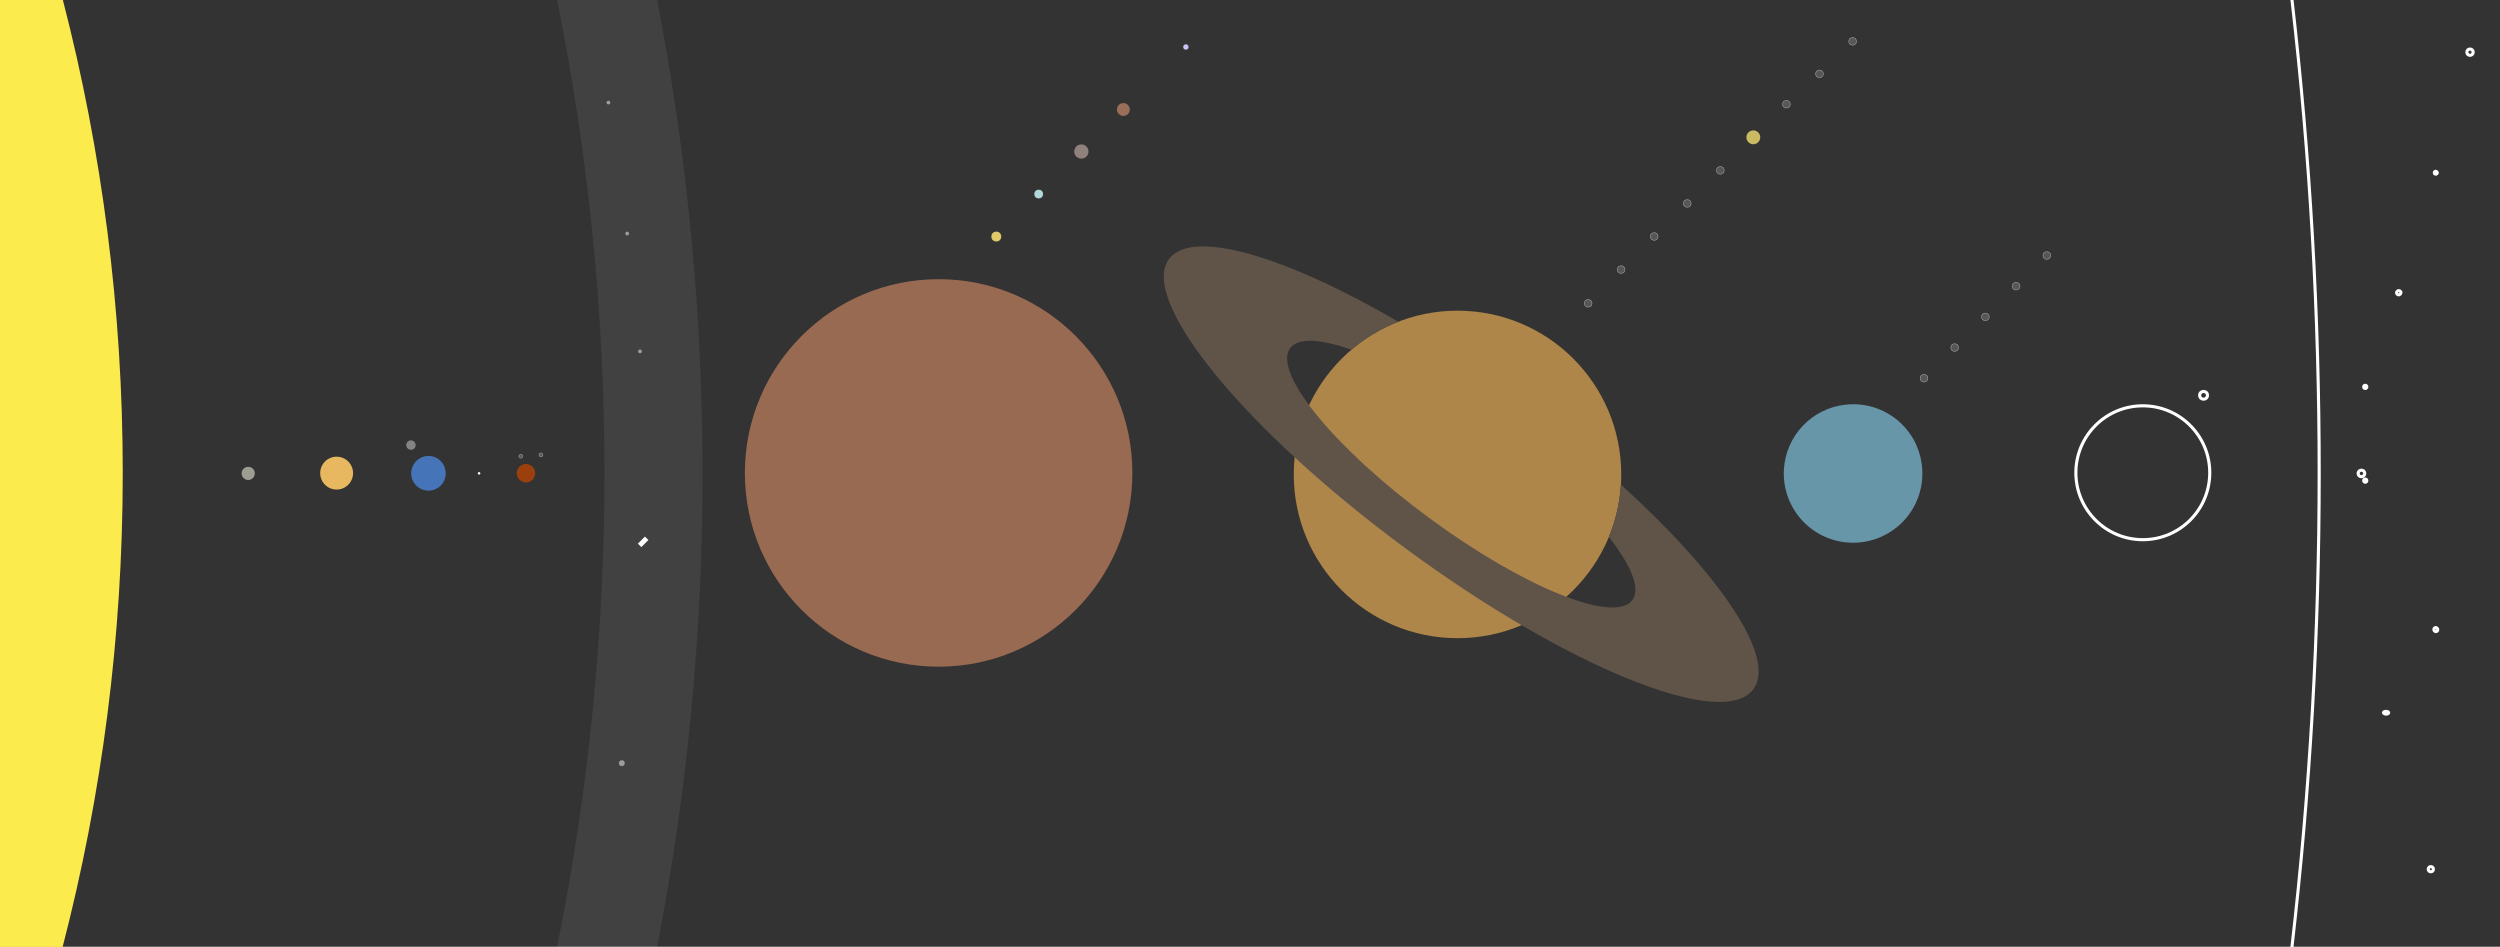 <?xml version="1.0" encoding="utf-8"?>
<!-- Generator: Adobe Illustrator 22.0.1, SVG Export Plug-In . SVG Version: 6.00 Build 0)  -->
<svg version="1.1" xmlns="http://www.w3.org/2000/svg" xmlns:xlink="http://www.w3.org/1999/xlink" x="0px" y="0px"
	 viewBox="0 0 4000 1514.8" style="enable-background:new 0 0 4000 1514.8;" xml:space="preserve">
<rect x="0" y="0" width="4000" height="1514.8" fill="#333333" stroke="none"/>
<style type="text/css">
	.st0{display:none;fill:#1B1F28;}
	.st1{display:none;}
	.st2{display:inline;fill:none;stroke:#FFFFFF;stroke-width:5;stroke-miterlimit:10;enable-background:new    ;}
	.st3{fill:#FFFFFF;enable-background:new    ;}
	.st4{display:inline;fill:#FFFFFF;}
	.st5{display:inline;fill:none;stroke:#FFFFFF;stroke-width:5;stroke-miterlimit:10;}
	.st6{fill:none;stroke:#FFFFFF;stroke-width:5;stroke-miterlimit:10;}
	.st7{display:none;fill:none;stroke:#FFFFFF;stroke-width:5;stroke-miterlimit:10;}
	.st8{display:none;fill:none;stroke:#FFFFFF;stroke-width:5;stroke-miterlimit:10;enable-background:new    ;}
	.st9{opacity:7.000000e-02;fill:#FFFFFF;enable-background:new    ;}
	.st10{display:none;opacity:7.000000e-02;fill:#FFFFFF;enable-background:new    ;}
	.st11{fill:#FCEB4C;}
	.st12{fill:#575756;stroke:#B2B2B2;stroke-width:0.75;stroke-miterlimit:10;}
	.st13{display:inline;fill:#D5E7EA;}
	.st14{display:inline;fill:#90CAD3;}
	.st15{display:inline;fill:#C7C6C6;}
	.st16{display:inline;fill:#7A2B2B;}
	.st17{display:inline;fill:#9B6D67;}
	.st18{display:inline;fill:#AFA6A6;}
	.st19{display:inline;fill:#AAA196;}
	.st20{fill:#9D9D9C;}
	.st21{fill:#4674B9;}
	.st22{fill:#9B400D;}
	.st23{fill:#6896A9;}
	.st24{fill:#9E9D91;}
	.st25{fill:#848484;enable-background:new    ;}
	.st26{fill:#AF864A;}
	.st27{fill:#E0C968;}
	.st28{fill:#AFD8D6;}
	.st29{fill:#91817D;}
	.st30{fill:#996E5B;}
	.st31{fill:#CBC1F4;}
	.st32{fill:#CABA62;}
	.st33{fill:#996A52;}
	.st34{display:none;fill:#4075A9;}
	.st35{display:none;fill:#768674;}
	.st36{fill:#E8B861;}
	.st37{fill:#605449;}
	.st38{fill:#FFFFFF;}
</style>
<g id="Black_and_White">
	<g id="OUTER_ELEMENTS_1_">
		<rect id="BG_1_" class="st0" width="4000" height="1514.8"/>
		<g class="st1">
			<path class="st2" d="M893.7,1515.1c49.4-249.4,74.2-503.3,74.1-757.8C968,503,943.1,249.3,893.8,0h-2.5
				c50.5,249.3,75.9,503,75.8,757.4c0.1,254.5-25.3,508.3-75.8,757.8H893.7z"/>
			<path class="st2" d="M1051.4,0h-0.8c47.3,249.5,71.1,503.2,71,757.4c0.1,254.3-23.7,508.1-71.1,757.8h0.8
				c48.5-249.7,72.8-503.4,72.7-757.8C1124.1,503.2,1099.8,249.5,1051.4,0z"/>
		</g>
		<path class="st3" d="M3669.7,0h-5c29,251.4,43.6,504.3,43.5,757.4c0,253.2-14.5,506.2-43.6,757.8h5
			c29.1-251.5,43.6-504.5,43.6-757.8C3713.2,504.3,3698.7,251.4,3669.7,0z"/>
		<g id="SUN_1_" class="st1">
			<path class="st4" d="M196.4,756.7c0,262-33.4,516.1-96.2,758.4H89.4c62.8-242.3,96.2-496.4,96.2-758.4c0-46.1-1-92-3.1-137.6
				c-5.2-115.3-16.9-230.2-35.2-344.2c-9.3-57.5-20.1-114.5-32.6-170.9c-7.7-34.9-16-69.6-24.9-104h10.7
				C163.1,241.8,196.4,495.4,196.4,756.7z"/>
		</g>
	</g>
	<g id="Mars_x27_s_Planets_1_" class="st1">
		<circle id="Phobos_1_" class="st5" cx="833.3" cy="730" r="3"/>
		<circle id="Deimos_1_" class="st5" cx="865.5" cy="727.8" r="3"/>
	</g>
	<g id="Caleus_x27_s_Moons_1_" class="st1">
		<circle id="Miranda_1_" class="st5" cx="3078.4" cy="605.2" r="6.1"/>
		<circle id="Ariel_1_" class="st5" cx="3127.5" cy="556.1" r="6.1"/>
		<circle id="Umbriel_1_" class="st5" cx="3176.6" cy="507" r="6.1"/>
		<circle id="Titania_1_" class="st5" cx="3225.8" cy="457.9" r="6.1"/>
		<circle id="Oberon_1_" class="st5" cx="3274.9" cy="408.8" r="6.1"/>
	</g>
	<g id="Jupiter_x27_s_Moons_1_" class="st1">
		<circle id="Io_1_" class="st5" cx="1594.1" cy="378.5" r="7.9"/>
		<circle id="Europa_1_" class="st5" cx="1661.9" cy="310.5" r="7"/>
		<circle id="Ganymede_1_" class="st5" cx="1730.2" cy="242.4" r="11.4"/>
		<circle id="Callisto_1_" class="st5" cx="1797.4" cy="175.2" r="10.3"/>
		<circle id="Praxidike_1_" class="st5" cx="1897.4" cy="75.2" r="4.3"/>
	</g>
	<g id="Saturn_x27_s_Moons_1_" class="st1">
		<circle id="Enceladus_1_" class="st5" cx="2593.8" cy="431.3" r="6.1"/>
		<circle id="Tethys_1_" class="st5" cx="2646.7" cy="378.4" r="6.1"/>
		<circle id="Dione_1_" class="st5" cx="2699.6" cy="325.5" r="6.1"/>
		<circle id="Rhea_1_" class="st5" cx="2752.5" cy="272.6" r="6.1"/>
		<circle id="Hyperion_1_" class="st5" cx="2858.3" cy="166.8" r="6.1"/>
		<circle id="Iapetus_1_" class="st5" cx="2911.2" cy="118.2" r="6.1"/>
		<circle id="Phoebe" class="st5" cx="2964.2" cy="66.2" r="6.1"/>
		<circle id="Mimas_1_" class="st5" cx="2541.1" cy="485.3" r="6.1"/>
		<circle id="Titan_1_" class="st5" cx="2805.3" cy="219.7" r="11.1"/>
	</g>
	<g id="Kuiper_Planets_1_">
		<circle id="Eris_1_" class="st6" cx="3952" cy="83.5" r="5"/>
		<path id="Quaoar_1_" class="st6" d="M3899.6,276.4c0,0.3,0,0.5-0.1,0.7c-0.1,0.3-0.3,0.7-0.6,0.9c-0.3,0.3-0.7,0.5-1.1,0.6
			c-0.2,0.1-0.4,0.1-0.6,0.1c-0.5,0-1.1-0.2-1.5-0.5c-0.2-0.1-0.3-0.3-0.4-0.4c-0.3-0.4-0.4-0.8-0.4-1.2c0-0.1,0-0.1,0-0.2
			c0-0.5,0.1-0.9,0.4-1.3c0.1-0.1,0.2-0.2,0.2-0.3c0.3-0.3,0.6-0.5,0.9-0.6c0.2-0.1,0.5-0.1,0.7-0.1c0.7,0,1.4,0.3,1.8,0.9
			c0.1,0.2,0.3,0.3,0.3,0.5c0,0.1,0.1,0.2,0.1,0.3C3899.6,276,3899.7,276.2,3899.6,276.4z"/>
		<path id="Gonggong_1_" class="st6" d="M3898.5,1010.3c-1.5,0.6-3.3-0.2-4-1.8c-0.3-0.6-0.3-1.3-0.2-2.1l0,0c0.1-0.3,0.2-0.7,0.5-1
			c0.2-0.4,0.7-0.8,1.3-1c0.5-0.2,1-0.3,1.5-0.2c0.6,0.1,1.1,0.3,1.5,0.6l0,0c0.5,0.4,0.8,0.8,1,1.3
			C3900.8,1007.9,3900.1,1009.7,3898.5,1010.3z"/>
		<circle id="Sedna_1_" class="st6" cx="3889.3" cy="1390.7" r="4.1"/>
		<path id="Makemake_1_" class="st6" d="M3841.3,468.4c0,0.4-0.1,0.7-0.2,1c-0.2,0.5-0.4,0.9-0.8,1.3c-0.4,0.4-0.9,0.7-1.5,0.9
			c-0.3,0.1-0.6,0.1-0.9,0.1c-0.8,0-1.5-0.3-2.1-0.8c-0.2-0.2-0.4-0.4-0.6-0.6c-0.4-0.5-0.6-1.1-0.6-1.7c0-0.1,0-0.2,0-0.2
			c0-0.7,0.2-1.4,0.6-1.9c0.1-0.2,0.2-0.3,0.4-0.4c0.4-0.4,0.8-0.7,1.3-0.9c0.3-0.1,0.7-0.2,1.1-0.2c1,0,1.9,0.4,2.6,1.2
			c0.2,0.2,0.4,0.5,0.5,0.8c0.1,0.1,0.1,0.3,0.2,0.4C3841.2,467.8,3841.3,468.1,3841.3,468.4z"/>
		<path id="Haumea_1_" class="st6" d="M3821.9,1140.4c0,1.2-1.9,2.1-4.1,2.1c-0.9,0-1.8-0.1-2.6-0.5l0,0c-0.4-0.1-0.7-0.3-1-0.6
			c-0.4-0.3-0.6-0.7-0.6-1.1c0-0.4,0.2-0.8,0.5-1c0.4-0.4,1-0.7,1.5-0.8l0,0c0.7-0.2,1.4-0.3,2.1-0.3
			C3820.1,1138.3,3821.9,1139.3,3821.9,1140.4z"/>
		<circle id="Orcus_1_" class="st6" cx="3784.4" cy="619" r="2.5"/>
		<circle id="Charon_1_" class="st6" cx="3784.4" cy="769" r="2.5"/>
		<circle id="Pluto_1_" class="st6" cx="3778.3" cy="757.5" r="5.2"/>
	</g>
	<g id="Belt_Planets_1_" class="st1">
		<circle id="Vesta_1_" class="st5" cx="973.5" cy="164.1" r="3"/>
		<circle id="Hygeia_1_" class="st5" cx="1003.5" cy="373.7" r="3"/>
		<circle id="Ceres_1_" class="st5" cx="994.9" cy="1221.1" r="4.7"/>
		<circle id="Pallas_1_" class="st5" cx="1024" cy="562.2" r="3"/>
	</g>
	<path id="Earth_1_" class="st7" d="M713.2,757.3c0,15.3-12.3,27.7-27.6,27.7c0,0,0,0-0.1,0c-0.9,0-1.7,0-2.6-0.1
		c-13.2-1.2-23.6-11.6-24.9-24.8c-0.1-0.9-0.1-1.8-0.1-2.7v-0.1c0-6.5,2.3-12.8,6.5-17.8c0.2-0.2,0.3-0.4,0.5-0.6
		c0.5-0.6,1-1.1,1.6-1.7c3.3-3.2,7.4-5.5,11.8-6.7l0,0c2.4-0.7,4.8-1,7.2-1c4.8,0,9.5,1.3,13.7,3.6l0.5,0.3c0.5,0.3,0.9,0.6,1.4,0.9
		c1.6,1.1,3.1,2.4,4.4,3.8c0.7,0.7,1.3,1.4,1.8,2.1c0.1,0.1,0.2,0.2,0.3,0.3c3.2,4.2,5,9.2,5.4,14.5
		C713.2,755.9,713.2,756.6,713.2,757.3z"/>
	<path id="Mars_1_" class="st7" d="M856.3,757.3c0,6.3-4,11.9-9.9,13.9l-0.7,0.2c-2.9,0.8-5.9,0.8-8.7-0.2c-2.3-0.8-4.4-2.1-6.1-3.9
		c-0.1-0.1-0.3-0.3-0.4-0.4c-1.5-1.7-2.5-3.6-3.1-5.8c-0.2-0.6-0.3-1.2-0.4-1.8c-0.1-0.7-0.2-1.4-0.2-2.2c0-5.8,3.4-11.1,8.7-13.4
		c0.5-0.2,1.1-0.5,1.7-0.6c0.3-0.1,0.7-0.2,1.1-0.3c0.5-0.1,0.9-0.2,1.4-0.3c0.6-0.1,1.3-0.1,1.9-0.1c1.1,0,2.2,0.1,3.3,0.4l0,0
		C851.6,744.4,856.3,750.4,856.3,757.3L856.3,757.3z"/>
	<path id="Caelus_1_" class="st7" d="M3075.8,757.6c0,28.8-11.2,56.5-31.2,77.1c-2.6,2.7-5.3,5.2-8.1,7.5
		c-13.2,11.1-28.8,19.1-45.6,23.1c-2.6,0.6-5.1,1.1-7.8,1.6l-1.4,0.2c-0.9,0.1-1.8,0.3-2.8,0.4l-1.7,0.2c-4,0.4-8.1,0.7-12.2,0.7
		c-2.5,0-5-0.1-7.5-0.3c-61-4.1-107.2-56.8-103.2-117.9c3.6-53.6,45-96.9,98.4-102.7c4.1-0.4,8.2-0.7,12.3-0.7
		c3.1,0,6.1,0.1,9.1,0.4c0.9,0.1,1.8,0.2,2.6,0.2c1.8,0.2,3.6,0.4,5.4,0.7h0.1c3.2,0.5,6.4,1.1,9.6,1.9c16.1,4,31.1,11.6,43.9,22.1
		c10.9,9,20,20.1,26.8,32.5C3071.2,721,3075.8,739.2,3075.8,757.6z"/>
	<path id="Merucry_1_" class="st7" d="M407.7,757.4c0,1.9-0.5,3.8-1.5,5.4c-0.2,0.3-0.4,0.6-0.6,1c-2,2.6-5.1,4.2-8.4,4.2
		c-0.7,0-1.4-0.1-2.1-0.2l-0.4-0.1c-0.4-0.1-0.7-0.2-1.1-0.3c-5.5-2-8.3-8-6.4-13.5s8-8.3,13.5-6.4
		C404.9,749,407.7,752.9,407.7,757.4L407.7,757.4z"/>
	<path id="Luna_1_" class="st8" d="M665.1,712.2c0,3-1.8,5.7-4.6,6.9c-0.6,0.3-1.2,0.4-1.8,0.5c-0.4,0.1-0.8,0.1-1.2,0.1
		c-1.3,0-2.5-0.4-3.7-1c-0.6-0.3-1.2-0.8-1.7-1.3l0,0c-0.5-0.5-0.9-1.1-1.3-1.7l0,0c-0.6-1.1-0.9-2.3-0.9-3.6v-0.1
		c0-1.6,0.6-3.2,1.6-4.5c0.6-0.8,1.3-1.4,2.2-1.9c1.1-0.7,2.5-1,3.8-1c1.3,0,2.5,0.3,3.6,0.9c1.1,0.6,1.9,1.4,2.6,2.4
		C664.6,709.2,665.1,710.7,665.1,712.2z"/>
	<circle id="Saturn_1_" class="st7" cx="2332" cy="759.1" r="262"/>
	<circle id="Jupiter_1_" class="st7" cx="1501.8" cy="756.7" r="310"/>
	<circle id="Neptune_1_" class="st6" cx="3428.5" cy="756.4" r="107.1"/>
	<circle id="Triton_1_" class="st6" cx="3525.7" cy="632.5" r="6.2"/>
	<circle id="Venus_2_" class="st7" cx="538.6" cy="757" r="26.3"/>
	<path id="Saturns_Rings_1_" class="st7" d="M2593.4,775.3c-1.8,29.5-8.5,57.7-19.3,83.8c35.9,45.7,51.2,82.7,37.7,101
		c-28.5,38.7-174.1-20.2-325.3-131.5c-151.2-111.3-250.7-232.9-222.3-271.5c12.7-17.2,48.7-15.1,98,2.5
		c22.2-18.9,47.6-34.1,75.2-44.8c-181.3-105.5-330.5-149.8-367-100.3c-48.6,66,121.3,273.6,379.5,463.7s506.9,290.6,555.5,224.6
		C2842.7,1052.4,2752.7,919.8,2593.4,775.3z"/>
	<polygon id="Armistice_1_" class="st7" points="767.6,755.4 765.4,755.4 764.3,757.3 765.4,759.3 767.6,759.3 768.8,757.3 	"/>
	
		<rect id="Kalevala" x="1021.2" y="863" transform="matrix(0.707 -0.707 0.707 0.707 -311.523 981.667)" class="st7" width="16" height="7.8"/>
</g>
<g id="Colored">
	<g id="OUTER_ELEMENTS">
		<rect id="BG" class="st0" width="4000" height="1514.8"/>
		<path id="Belt" class="st9" d="M1051.4,0H891.3c50.5,249.3,75.9,503,75.8,757.4c0.1,254.5-25.3,508.3-75.8,757.8h160.1
			c48.5-249.7,72.8-503.4,72.7-757.8C1124.1,503.2,1099.8,249.5,1051.4,0z"/>
		<path id="Kuiper" class="st10" d="M3653.7,0c29,251.4,43.6,504.3,43.5,757.4c0,253.2-14.5,506.2-43.6,757.8h346.3V0H3653.7z"/>
		<path class="st11" d="M100.6,0H89.9H0v1515.1h89.5h10.7c62.8-242.3,96.2-496.4,96.2-758.4C196.4,495.4,163.1,241.8,100.6,0z"/>
	</g>
	<g id="Mars_x27_s_Planets">
		<circle id="Phobos" class="st12" cx="833.3" cy="730" r="3"/>
		<circle id="Deimos" class="st12" cx="865.5" cy="727.8" r="3"/>
	</g>
	<g id="Caleus_x27_s_Moons">
		<circle id="Miranda" class="st12" cx="3078.4" cy="605.2" r="6.1"/>
		<circle id="Ariel" class="st12" cx="3127.5" cy="556.1" r="6.1"/>
		<circle id="Umbriel" class="st12" cx="3176.6" cy="507" r="6.1"/>
		<circle id="Titania" class="st12" cx="3225.8" cy="457.9" r="6.1"/>
		<circle id="Oberon" class="st12" cx="3274.9" cy="408.8" r="6.1"/>
	</g>
	<g id="Kuiper_Planets" class="st1">
		<circle id="Eris" class="st13" cx="3952" cy="83.5" r="5"/>
		<path id="Quaoar" class="st14" d="M3899.6,276.4c0,0.3,0,0.5-0.1,0.7c-0.1,0.3-0.3,0.7-0.6,0.9c-0.3,0.3-0.7,0.5-1.1,0.6
			c-0.2,0.1-0.4,0.1-0.6,0.1c-0.5,0-1.1-0.2-1.5-0.5c-0.2-0.1-0.3-0.3-0.4-0.4c-0.3-0.4-0.4-0.8-0.4-1.2c0-0.1,0-0.1,0-0.2
			c0-0.5,0.1-0.9,0.4-1.3c0.1-0.1,0.2-0.2,0.2-0.3c0.3-0.3,0.6-0.5,0.9-0.6c0.2-0.1,0.5-0.1,0.7-0.1c0.7,0,1.4,0.3,1.8,0.9
			c0.1,0.2,0.3,0.3,0.3,0.5c0,0.1,0.1,0.2,0.1,0.3C3899.6,276,3899.7,276.2,3899.6,276.4z"/>
		<path id="Gonggong" class="st15" d="M3898.5,1010.3c-1.5,0.6-3.3-0.2-4-1.8c-0.3-0.6-0.3-1.3-0.2-2.1l0,0c0.1-0.3,0.2-0.7,0.5-1
			c0.2-0.4,0.7-0.8,1.3-1c0.5-0.2,1-0.3,1.5-0.2c0.6,0.1,1.1,0.3,1.5,0.6l0,0c0.5,0.4,0.8,0.8,1,1.3
			C3900.8,1007.9,3900.1,1009.7,3898.5,1010.3z"/>
		<circle id="Sedna" class="st16" cx="3889.3" cy="1390.7" r="4.1"/>
		<path id="Makemake" class="st17" d="M3841.3,468.4c0,0.4-0.1,0.7-0.2,1c-0.2,0.5-0.4,0.9-0.8,1.3c-0.4,0.4-0.9,0.7-1.5,0.9
			c-0.3,0.1-0.6,0.1-0.9,0.1c-0.8,0-1.5-0.3-2.1-0.8c-0.2-0.2-0.4-0.4-0.6-0.6c-0.4-0.5-0.6-1.1-0.6-1.7c0-0.1,0-0.2,0-0.2
			c0-0.7,0.2-1.4,0.6-1.9c0.1-0.2,0.2-0.3,0.4-0.4c0.4-0.4,0.8-0.7,1.3-0.9c0.3-0.1,0.7-0.2,1.1-0.2c1,0,1.9,0.4,2.6,1.2
			c0.2,0.2,0.4,0.5,0.5,0.8c0.1,0.1,0.1,0.3,0.2,0.4C3841.2,467.8,3841.3,468.1,3841.3,468.4z"/>
		<path id="Haumea" class="st15" d="M3821.9,1140.4c0,1.2-1.9,2.1-4.1,2.1c-0.9,0-1.8-0.1-2.6-0.5l0,0c-0.4-0.1-0.7-0.3-1-0.6
			c-0.4-0.3-0.6-0.7-0.6-1.1c0-0.4,0.2-0.8,0.5-1c0.4-0.4,1-0.7,1.5-0.8l0,0c0.7-0.2,1.4-0.3,2.1-0.3
			C3820.1,1138.3,3821.9,1139.3,3821.9,1140.4z"/>
		<circle id="Orcus" class="st18" cx="3784.4" cy="619" r="2.5"/>
		<circle id="Charon" class="st18" cx="3784.4" cy="769" r="2.5"/>
		<circle id="Pluto" class="st19" cx="3778.3" cy="757.5" r="5.2"/>
	</g>
	<g id="Belt_Planets">
		<circle id="Vesta" class="st20" cx="973.5" cy="164.1" r="3"/>
		<circle id="Hygeia" class="st20" cx="1003.5" cy="373.7" r="3"/>
		<circle id="Ceres" class="st20" cx="994.9" cy="1221.1" r="4.7"/>
		<circle id="Pallas" class="st20" cx="1024" cy="562.2" r="3"/>
	</g>
	<path id="Earth" class="st21" d="M713.2,757.3c0,15.3-12.3,27.7-27.6,27.7c0,0,0,0-0.1,0c-0.9,0-1.7,0-2.6-0.1
		c-13.2-1.2-23.6-11.6-24.9-24.8c-0.1-0.9-0.1-1.8-0.1-2.7v-0.1c0-6.5,2.3-12.8,6.5-17.8c0.2-0.2,0.3-0.4,0.5-0.6
		c0.5-0.6,1-1.1,1.6-1.7c3.3-3.2,7.4-5.5,11.8-6.7l0,0c2.4-0.7,4.8-1,7.2-1c4.8,0,9.5,1.3,13.7,3.6l0.5,0.3c0.5,0.3,0.9,0.6,1.4,0.9
		c1.6,1.1,3.1,2.4,4.4,3.8c0.7,0.7,1.3,1.4,1.8,2.1c0.1,0.1,0.2,0.2,0.3,0.3c3.2,4.2,5,9.2,5.4,14.5
		C713.2,755.9,713.2,756.6,713.2,757.3z"/>
	<path id="Mars" class="st22" d="M856.3,757.3c0,6.3-4,11.9-9.9,13.9l-0.7,0.2c-2.9,0.8-5.9,0.8-8.7-0.2c-2.3-0.8-4.4-2.1-6.1-3.9
		c-0.1-0.1-0.3-0.3-0.4-0.4c-1.5-1.7-2.5-3.6-3.1-5.8c-0.2-0.6-0.3-1.2-0.4-1.8c-0.1-0.7-0.2-1.4-0.2-2.2c0-5.8,3.4-11.1,8.7-13.4
		c0.5-0.2,1.1-0.5,1.7-0.6c0.3-0.1,0.7-0.2,1.1-0.3c0.5-0.1,0.9-0.2,1.4-0.3c0.6-0.1,1.3-0.1,1.9-0.1c1.1,0,2.2,0.1,3.3,0.4l0,0
		C851.6,744.4,856.3,750.4,856.3,757.3L856.3,757.3z"/>
	<path id="Caelus" class="st23" d="M3075.8,757.6c0,28.8-11.2,56.5-31.2,77.1c-2.6,2.7-5.3,5.2-8.1,7.5
		c-13.2,11.1-28.8,19.1-45.6,23.1c-2.6,0.6-5.1,1.1-7.8,1.6l-1.4,0.2c-0.9,0.1-1.8,0.3-2.8,0.4l-1.7,0.2c-4,0.4-8.1,0.7-12.2,0.7
		c-2.5,0-5-0.1-7.5-0.3c-61-4.1-107.2-56.8-103.2-117.9c3.6-53.6,45-96.9,98.4-102.7c4.1-0.4,8.2-0.7,12.3-0.7
		c3.1,0,6.1,0.1,9.1,0.4c0.9,0.1,1.8,0.2,2.6,0.2c1.8,0.2,3.6,0.4,5.4,0.7h0.1c3.2,0.5,6.4,1.1,9.6,1.9c16.1,4,31.1,11.6,43.9,22.1
		c10.9,9,20,20.1,26.8,32.5C3071.2,721,3075.8,739.2,3075.8,757.6z"/>
	<path id="Merucry" class="st24" d="M407.7,757.4c0,1.9-0.5,3.8-1.5,5.4c-0.2,0.3-0.4,0.6-0.6,1c-2,2.6-5.1,4.2-8.4,4.2
		c-0.7,0-1.4-0.1-2.1-0.2l-0.4-0.1c-0.4-0.1-0.7-0.2-1.1-0.3c-5.5-2-8.3-8-6.4-13.5s8-8.3,13.5-6.4
		C404.9,749,407.7,752.9,407.7,757.4L407.7,757.4z"/>
	<path id="Luna" class="st25" d="M665.1,712.2c0,3-1.8,5.7-4.6,6.9c-0.6,0.3-1.2,0.4-1.8,0.5c-0.4,0.1-0.8,0.1-1.2,0.1
		c-1.3,0-2.5-0.4-3.7-1c-0.6-0.3-1.2-0.8-1.7-1.3l0,0c-0.5-0.5-0.9-1.1-1.3-1.7l0,0c-0.6-1.1-0.9-2.3-0.9-3.6v-0.1
		c0-1.6,0.6-3.2,1.6-4.5c0.6-0.8,1.3-1.4,2.2-1.9c1.1-0.7,2.5-1,3.8-1c1.3,0,2.5,0.3,3.6,0.9c1.1,0.6,1.9,1.4,2.6,2.4
		C664.6,709.2,665.1,710.7,665.1,712.2z"/>
	<circle id="Saturn" class="st26" cx="2332" cy="759.1" r="262"/>
	<g id="Jupiter_x27_s_Moons">
		<circle id="Io" class="st27" cx="1594.1" cy="378.5" r="7.9"/>
		<circle id="Europa" class="st28" cx="1661.9" cy="310.5" r="7"/>
		<circle id="Ganymede" class="st29" cx="1730.2" cy="242.4" r="11.4"/>
		<circle id="Callisto" class="st30" cx="1797.4" cy="175.2" r="10.3"/>
		<circle id="Praxidike" class="st31" cx="1897.4" cy="75.2" r="4.3"/>
	</g>
	<g id="Saturn_x27_s_Moons">
		<circle id="Enceladus" class="st12" cx="2593.8" cy="431.3" r="6.1"/>
		<circle id="Tethys" class="st12" cx="2646.7" cy="378.4" r="6.1"/>
		<circle id="Dione" class="st12" cx="2699.6" cy="325.5" r="6.1"/>
		<circle id="Rhea" class="st12" cx="2752.5" cy="272.6" r="6.1"/>
		<circle id="Hyperion" class="st12" cx="2858.3" cy="166.8" r="6.1"/>
		<circle id="Iapetus" class="st12" cx="2911.2" cy="118.2" r="6.1"/>
		<circle id="Mimas" class="st12" cx="2541.1" cy="485.3" r="6.1"/>
		<circle id="Phoebe_1_" class="st12" cx="2964.2" cy="66.2" r="6.1"/>
		<circle id="Titan" class="st32" cx="2805.3" cy="219.7" r="11.1"/>
	</g>
	<circle id="Jupiter" class="st33" cx="1501.8" cy="756.7" r="310"/>
	<circle id="Neptune" class="st34" cx="3428.5" cy="756.4" r="107.1"/>
	<circle id="Triton" class="st35" cx="3525.7" cy="632.5" r="6.2"/>
	<circle id="Venus_1_" class="st36" cx="538.6" cy="757" r="26.3"/>
	<path id="Saturns_Rings" class="st37" d="M2593.4,775.3c-1.8,29.5-8.5,57.7-19.3,83.8c35.9,45.7,51.2,82.7,37.7,101
		c-28.5,38.7-174.1-20.2-325.3-131.5c-151.2-111.3-250.7-232.9-222.3-271.5c12.7-17.2,48.7-15.1,98,2.5
		c22.2-18.9,47.6-34.1,75.2-44.8c-181.3-105.5-330.5-149.8-367-100.3c-48.6,66,121.3,273.6,379.5,463.7s506.9,290.6,555.5,224.6
		C2842.7,1052.4,2752.7,919.8,2593.4,775.3z"/>
	<polygon id="Armistice" class="st38" points="767.6,755.4 765.4,755.4 764.3,757.3 765.4,759.3 767.6,759.3 768.8,757.3 	"/>
	
		<rect id="Kalevala_1_" x="1021.2" y="863" transform="matrix(0.707 -0.707 0.707 0.707 -311.523 981.667)" class="st38" width="16" height="7.8"/>
</g>
</svg>
